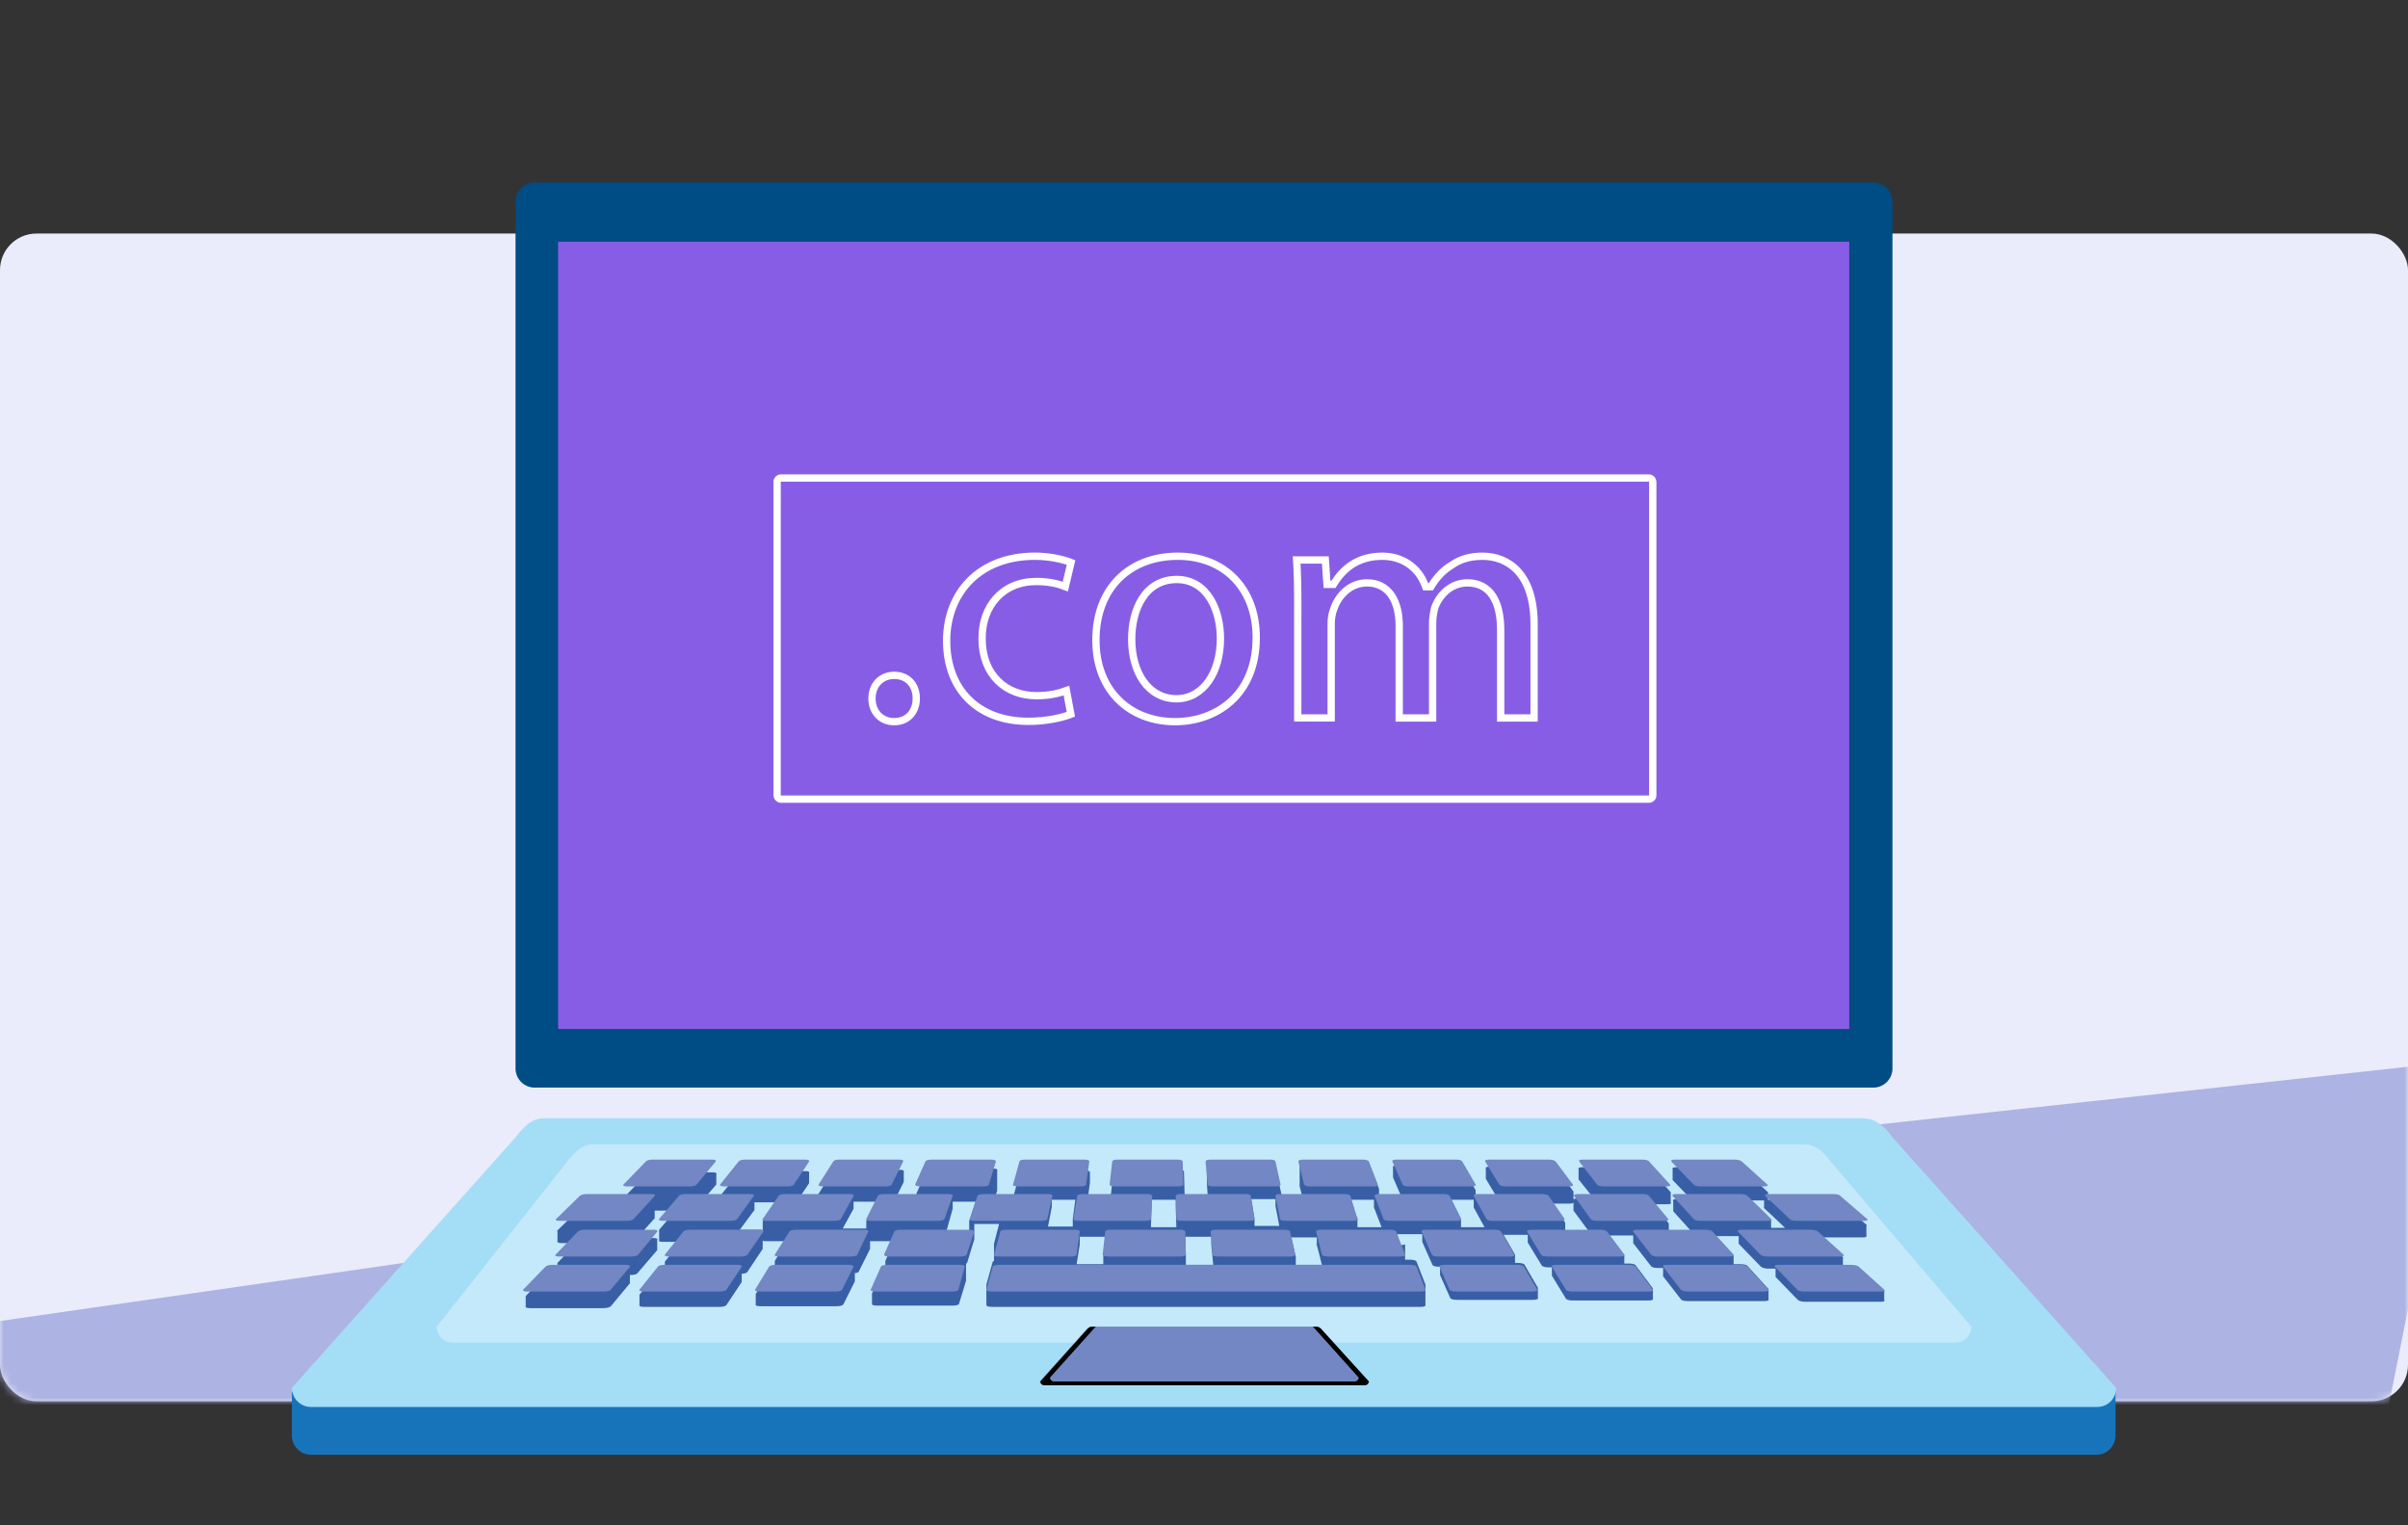 <svg width="330" height="209" viewBox="0 0 330 209" fill="none" xmlns="http://www.w3.org/2000/svg">
<rect x="0" y="0" width="330" height="209" fill="#333333" stroke="none"/>
<rect y="32" width="330" height="160" rx="5" fill="#EAECFB"/>
<mask id="mask0" mask-type="alpha" maskUnits="userSpaceOnUse" x="0" y="32" width="330" height="160">
<rect y="32" width="330" height="160" rx="5" fill="#EAECFB"/>
</mask>
<g mask="url(#mask0)">
<path d="M336.796 145.425L128.036 168.169L107.431 250.942L315.427 252.199L336.796 145.425Z" fill="#ADB3E2"/>
<path d="M-32.091 185.626L175.762 155.701L216.318 230.741L15.178 283.722L-32.091 185.626Z" fill="#ADB3E2"/>
</g>
<g clip-path="url(#clip0)">
<path d="M40 190.685V196.711C40 198.196 41.219 199.331 42.612 199.331H287.301C288.781 199.331 289.913 198.109 289.913 196.711V190.685H40Z" fill="#1874BA"/>
<path d="M290 190.161C290 191.645 288.868 192.781 287.388 192.781H42.612C41.132 192.781 40 191.558 40 190.161L70.651 155.836C72.654 153.216 73.699 153.216 75.179 153.216H254.646C256.127 153.216 257.433 153.216 259.349 155.836L290 190.161Z" fill="#A4DEF6"/>
<path d="M270.146 181.776C270.146 182.999 269.188 183.959 267.969 183.959H62.031C60.812 183.959 59.854 182.999 59.854 181.776L77.879 158.98C79.62 156.797 80.491 156.797 81.71 156.797H246.722C247.941 156.797 249.073 156.797 250.728 158.98L270.146 181.776Z" fill="#C4E9FB"/>
<path d="M187.51 189.287C187.51 189.549 187.248 189.811 186.987 189.811H143.013C142.752 189.811 142.49 189.549 142.49 189.287L148.76 182.3C149.195 181.776 149.37 181.776 149.718 181.776H180.282C180.543 181.776 180.892 181.776 181.24 182.3L187.51 189.287Z" fill="#7287C3"/>
<path d="M181.243 182.3C180.807 181.776 180.546 181.776 180.285 181.776H179.937L186.206 188.763C186.206 189.025 185.945 189.287 185.684 189.287H144.409C144.148 189.287 143.886 189.025 143.886 188.763L150.156 181.776H149.808C149.546 181.776 149.285 181.776 148.85 182.3L142.58 189.287C142.58 189.549 142.841 189.811 143.103 189.811H187.077C187.338 189.811 187.599 189.549 187.599 189.287L181.243 182.3Z" fill="black"/>
<path d="M259.349 146.403C259.349 147.888 258.13 149.023 256.736 149.023H73.264C71.783 149.023 70.651 147.8 70.651 146.403V27.62C70.651 26.135 71.87 25 73.264 25H256.736C258.217 25 259.349 26.223 259.349 27.62V146.403Z" fill="#004C84"/>
<path d="M253.427 33.123H76.486V140.988H253.427V33.123Z" fill="#885DE6"/>
<path d="M119.5 95.71C119.5 93.83 120.782 92.537 122.536 92.537C123.46 92.537 124.209 92.863 124.728 93.402C125.248 93.942 125.569 94.73 125.569 95.71C125.569 96.646 125.259 97.437 124.74 97.99C124.224 98.54 123.476 98.883 122.536 98.883C120.743 98.883 119.5 97.554 119.5 95.71Z" stroke="white"/>
<path d="M142.019 95.324C143.77 95.324 145.082 95.014 146.148 94.626L146.753 97.872C145.532 98.35 143.412 98.836 140.901 98.836C137.474 98.836 134.69 97.745 132.765 95.847C130.841 93.951 129.73 91.204 129.73 87.804C129.73 84.524 130.851 81.633 132.904 79.564C134.955 77.497 137.972 76.213 141.832 76.213C143.672 76.213 145.535 76.585 146.781 77.075L145.993 80.371C145.051 80.007 143.777 79.675 142.019 79.675C139.703 79.675 137.82 80.529 136.526 81.961C135.238 83.388 134.566 85.352 134.589 87.526C134.59 89.962 135.384 91.921 136.735 93.272C138.085 94.621 139.951 95.324 142.019 95.324Z" stroke="white"/>
<path d="M172.158 87.341C172.158 91.376 170.743 94.247 168.673 96.112C166.594 97.987 163.813 98.883 161.032 98.883C157.94 98.883 155.235 97.821 153.305 95.913C151.376 94.007 150.187 91.223 150.187 87.712C150.187 84.105 151.368 81.24 153.336 79.278C155.304 77.315 158.101 76.215 161.405 76.215C164.655 76.215 167.334 77.355 169.201 79.293C171.069 81.234 172.158 84.01 172.158 87.341ZM155.091 87.573C155.091 89.832 155.643 91.859 156.689 93.336C157.743 94.826 159.296 95.745 161.219 95.745C163.03 95.745 164.556 94.846 165.613 93.361C166.664 91.885 167.252 89.835 167.252 87.478C167.252 85.648 166.845 83.657 165.9 82.104C164.944 80.533 163.425 79.4 161.264 79.4C159.048 79.4 157.48 80.483 156.487 82.057C155.509 83.608 155.091 85.628 155.091 87.573Z" stroke="white"/>
<path d="M177.847 83.468H177.851V82.968C177.851 80.593 177.813 78.559 177.701 76.725H181.628L181.827 79.609L181.86 80.074H182.326H182.466H182.741L182.888 79.841C183.947 78.165 185.854 76.215 189.439 76.215C192.21 76.215 194.349 77.763 195.252 80.082L195.376 80.4H195.718H195.811H196.086L196.233 80.167C196.989 78.969 197.866 78.096 198.86 77.489L198.874 77.48L198.888 77.471C200.051 76.652 201.39 76.215 203.159 76.215C204.929 76.215 206.68 76.813 207.993 78.239C209.307 79.666 210.237 81.984 210.237 85.526V98.373H205.656V86.363C205.656 84.435 205.326 82.823 204.581 81.678C203.816 80.5 202.642 79.864 201.11 79.864C198.891 79.864 197.298 81.448 196.642 83.213L196.632 83.239L196.625 83.267C196.486 83.834 196.332 84.579 196.332 85.294V98.373H191.752V85.758C191.752 84.121 191.429 82.661 190.707 81.594C189.967 80.502 188.834 79.864 187.345 79.864C184.922 79.864 183.342 81.746 182.784 83.445C182.525 84.078 182.429 84.793 182.429 85.479V98.371H177.847V83.468Z" stroke="white"/>
<path d="M258.217 176.885C258.217 176.885 258.304 176.797 258.217 176.797L254.734 173.653C254.559 173.478 254.124 173.391 253.689 173.391H252.557V173.304V173.216V173.129V173.042V172.954V172.867V172.78V172.692V172.605V172.518V172.43C252.557 172.43 252.644 172.343 252.557 172.256L249.596 169.548H255.343C255.691 169.548 255.866 169.461 255.778 169.286V169.199V169.111V169.024V168.937V168.849V168.762V168.675V168.587V168.5V168.413V168.325V168.238V168.151V168.063V167.976C255.778 167.976 255.866 167.889 255.778 167.801L252.034 164.657C251.86 164.482 251.425 164.395 251.076 164.395H242.281V164.308V164.22V164.133V164.046V163.958V163.871V163.784V163.696V163.609V163.522C242.281 163.522 242.368 163.434 242.281 163.347L238.885 160.203C238.711 160.028 238.276 159.941 237.928 159.941H229.655C229.307 159.941 229.133 160.028 229.22 160.203V160.29V160.377V160.465V160.552V160.639V160.727V160.814V160.901V160.989V161.076V161.163V161.251V161.338V161.426V161.513C229.22 161.513 229.22 161.6 229.22 161.688L231.745 164.308H229.742C229.394 164.308 229.133 164.395 229.307 164.57V164.657V164.744V164.832V164.919V165.006V165.094V165.181V165.268V165.356V165.443V165.531V165.618V165.705V165.793V165.88V165.967L231.745 168.675H228.697V168.587V168.5V168.413V168.325V168.238V168.151V168.063V167.976V167.889V167.801V167.714V167.627L226.433 165.006H228.523C228.871 165.006 229.133 164.919 228.959 164.744V164.657V164.57V164.482V164.395V164.308V164.22V164.133V164.046V163.958V163.871V163.784V163.696V163.609V163.522V163.434V163.347L226.085 160.203C225.998 160.028 225.562 159.941 225.214 159.941H216.768C216.419 159.941 216.245 160.028 216.332 160.203V160.29V160.377V160.465V160.552V160.639V160.727V160.814V160.901V160.989V161.076V161.163V161.251V161.338V161.426V161.513V161.6L218.422 164.22H216.158C215.81 164.22 215.549 164.308 215.636 164.482V164.57V164.657V164.744V164.832V164.919V165.006V165.094V165.181V165.268V165.356V165.443V165.531V165.618V165.705V165.793V165.88L217.638 168.587H214.504V168.5V168.413V168.325V168.238V168.151V168.063V167.976V167.889V167.801V167.714V167.627V167.539L212.675 164.919H215.113C215.461 164.919 215.723 164.832 215.636 164.657V164.57V164.482V164.395V164.308V164.22V164.133V164.046V163.958V163.871V163.784V163.696V163.609V163.522V163.434V163.347V163.26L213.285 160.115C213.197 159.941 212.849 159.853 212.414 159.853H204.141C203.793 159.853 203.532 159.941 203.619 160.115V160.203V160.29V160.377V160.465V160.552V160.639V160.727V160.814V160.901V160.989V161.076V161.163V161.251V161.338V161.426V161.513L205.186 164.133H202.574C202.4 164.133 202.313 164.133 202.226 164.133V164.046V163.958V163.871V163.784V163.696V163.609V163.522V163.434V163.347V163.26V163.172V163.085L200.484 159.941C200.397 159.766 200.049 159.679 199.7 159.679H191.428C191.08 159.679 190.819 159.766 190.906 159.941V160.028V160.115V160.203V160.29V160.377V160.465V160.552V160.639V160.727V160.814V160.901V160.989V161.076V161.163V161.251V161.338L192.038 163.958H189.077C188.99 163.958 188.99 163.958 188.99 163.958V163.871V163.784V163.696V163.609V163.522V163.434V163.347V163.26V163.172V163.085V162.998V162.91L187.771 159.766C187.684 159.591 187.422 159.504 186.987 159.504H178.715C178.366 159.504 178.105 159.591 178.105 159.766V159.853C178.105 159.853 178.105 159.853 178.105 159.941V160.028C178.105 160.028 178.105 160.028 178.105 160.115V160.203C178.105 160.203 178.105 160.203 178.105 160.29V160.377C178.105 160.377 178.105 160.377 178.105 160.465V160.552C178.105 160.552 178.105 160.552 178.105 160.639V160.727C178.105 160.727 178.105 160.727 178.105 160.814V160.901C178.105 160.901 178.105 160.901 178.105 160.989V161.076C178.105 161.076 178.105 161.076 178.105 161.163V161.251C178.105 161.251 178.105 161.251 178.105 161.338V161.426C178.105 161.426 178.105 161.426 178.105 161.513V161.6C178.105 161.6 178.105 161.6 178.105 161.688V161.775C178.105 161.775 178.105 161.775 178.105 161.862V161.95C178.105 161.95 178.105 161.95 178.105 162.037V162.124C178.105 162.124 178.105 162.124 178.105 162.212V162.299C178.105 162.299 178.105 162.299 178.105 162.386V162.474C178.105 162.474 178.105 162.474 178.105 162.561L178.802 165.181H175.667V165.094C175.667 165.094 175.667 165.094 175.667 165.006V164.919C175.667 164.919 175.667 164.919 175.667 164.832V164.744V164.657V164.57V164.482V164.395C175.667 164.395 175.667 164.395 175.667 164.308V164.22V164.133C175.667 164.133 175.667 164.133 175.667 164.046V163.958V163.871L174.97 160.727C174.97 160.552 174.622 160.465 174.274 160.465H166.001C165.653 160.465 165.392 160.552 165.392 160.727V160.814V160.901V160.989V161.076V161.163V161.251V161.338V161.426V161.513V161.6V161.688V161.775V161.862V161.95V162.037V162.124L165.566 164.744H162.344V164.657V164.57V164.482V164.395V164.308V164.22V164.133V164.046V163.958V163.871V163.784V163.696L162.257 160.552C162.257 160.377 161.996 160.29 161.56 160.29H153.288C152.94 160.29 152.591 160.377 152.591 160.552L152.243 163.696V163.784V163.871V163.958V164.046V164.133V164.22V164.308V164.395V164.482V164.57V164.657H149.021L149.37 162.037V161.95V161.862V161.775V161.688V161.6V161.513V161.426V161.338V161.251V161.163V161.076V160.989V160.901V160.814V160.727V160.639C149.37 160.465 149.108 160.377 148.76 160.377H140.488C140.139 160.377 139.791 160.465 139.791 160.639L138.92 163.784C138.92 163.784 138.92 163.784 138.92 163.871V163.958C138.92 163.958 138.92 163.958 138.92 164.046V164.133C138.92 164.133 138.92 164.133 138.92 164.22V164.308C138.92 164.308 138.92 164.308 138.92 164.395V164.482C138.92 164.482 138.92 164.482 138.92 164.57V164.657C138.92 164.657 138.92 164.657 138.92 164.744V164.832C138.92 164.832 138.92 164.832 138.92 164.919V165.006C138.92 165.006 138.92 165.006 138.92 165.094V165.181C138.92 165.181 138.92 165.181 138.92 165.268V165.356C138.92 165.356 138.92 165.356 138.92 165.443V165.531C138.92 165.531 138.92 165.531 138.92 165.618V165.705C138.92 165.705 138.92 165.705 138.92 165.793H135.785L136.656 163.172V163.085V162.998V162.91V162.823V162.736V162.648V162.561V162.474V162.386V162.299V162.212V162.124V162.037V161.95V161.862V161.775V161.688V161.6V161.513V161.426V161.338V161.251V161.163V161.076V160.989V160.901V160.814V160.727V160.639V160.552V160.465V160.377C136.743 160.203 136.482 160.115 136.047 160.115H127.774C127.426 160.115 127.078 160.203 126.991 160.377L125.597 163.522V163.609V163.696V163.784V163.871V163.958V164.046V164.133V164.22V164.308V164.395V164.482C125.597 164.482 125.597 164.482 125.597 164.57H122.55L123.856 161.95V161.862V161.775V161.688V161.6V161.513V161.426V161.338V161.251V161.163V161.076V160.989V160.901V160.814V160.727V160.639V160.552C123.943 160.377 123.682 160.29 123.333 160.29H114.887C114.538 160.29 114.19 160.377 114.103 160.552L112.1 163.696V163.784V163.871V163.958V164.046V164.133V164.22V164.308V164.395V164.482V164.57V164.657C112.1 164.657 112.1 164.657 112.1 164.744H109.14L110.881 162.124V162.037V161.95V161.862V161.775V161.688V161.6V161.513V161.426V161.338V161.251V161.163V161.076V160.989V160.901V160.814V160.727C110.968 160.552 110.794 160.465 110.359 160.465H102.086C101.738 160.465 101.303 160.552 101.216 160.727L98.69 163.871V163.958V164.046V164.133V164.22V164.308V164.395V164.482C98.69 164.57 98.69 164.57 98.69 164.57V164.657V164.744V164.832C98.69 164.832 98.69 164.832 98.69 164.919H95.904L98.168 162.299C98.168 162.212 98.168 162.212 98.168 162.212V162.124V162.037V161.95V161.862V161.775V161.688V161.6V161.513C98.168 161.426 98.168 161.426 98.168 161.426V161.338V161.251V161.163V161.076V160.989V160.901C98.255 160.727 98.081 160.639 97.733 160.639H89.46C89.112 160.639 88.676 160.727 88.589 160.901L85.542 164.046C85.454 164.133 85.542 164.133 85.542 164.22V164.308V164.395V164.482V164.57V164.657V164.744V164.832C85.542 164.919 85.542 164.919 85.542 164.919V165.006V165.094C85.542 165.094 85.542 165.094 85.542 165.181H80.578C80.23 165.181 79.794 165.268 79.62 165.443L76.398 168.587C76.311 168.675 76.398 168.675 76.398 168.762V168.849V168.937V169.024C76.398 169.111 76.398 169.111 76.398 169.111V169.199V169.286V169.373V169.461C76.398 169.548 76.398 169.548 76.398 169.548V169.636V169.723V169.81V169.898V169.985V170.072C76.311 170.16 76.486 170.334 76.921 170.334H79.011L76.398 173.042C76.311 173.129 76.398 173.129 76.398 173.129V173.216V173.304V173.391V173.478V173.566V173.653V173.741V173.828V173.915V174.003V174.09C76.398 174.09 76.398 174.09 76.398 174.177H76.137C75.702 174.177 75.266 174.265 75.092 174.439L72.045 177.583C72.045 177.671 72.045 177.671 72.045 177.671V177.758V177.845V177.933V178.02V178.108V178.195V178.282V178.37V178.457V178.544V178.632V178.719V178.806V178.894V178.981C71.957 179.156 72.219 179.243 72.654 179.243H82.668C83.103 179.243 83.539 179.156 83.713 178.981L86.325 175.837V175.749V175.662V175.575V175.487V175.4V175.313V175.225V175.138V175.051V174.963V174.876V174.789C86.325 174.789 86.325 174.789 86.325 174.701H86.412C86.848 174.701 87.283 174.614 87.37 174.439L90.07 171.295C90.07 171.208 90.07 171.208 90.07 171.208V171.12V171.033V170.946V170.858V170.771V170.684V170.596V170.509V170.422V170.334V170.247V170.16V170.072V169.985V169.898C90.157 169.723 89.983 169.636 89.547 169.636H87.283L89.721 166.928C89.721 166.841 89.721 166.841 89.721 166.841V166.753V166.666V166.579V166.491V166.404V166.317V166.229V166.142V166.055V165.967C89.721 165.967 89.721 165.967 89.721 165.88H92.595L90.331 168.5C90.331 168.587 90.331 168.587 90.331 168.587V168.675V168.762V168.849V168.937V169.024V169.111V169.199V169.286V169.373V169.461V169.548V169.636V169.723V169.81V169.898C90.244 170.072 90.418 170.16 90.853 170.16H93.291L91.115 172.867V172.954V173.042V173.129V173.216V173.304V173.391V173.478V173.566V173.653V173.741V173.828V173.915C91.115 173.915 91.115 173.915 91.115 174.003C90.679 174.003 90.244 174.09 90.157 174.265L87.632 177.409V177.496V177.583V177.671V177.758V177.845V177.933V178.02V178.108V178.195V178.282V178.37V178.457V178.544V178.632V178.719V178.806C87.544 178.981 87.806 179.068 88.241 179.068H98.603C99.039 179.068 99.474 178.981 99.561 178.806L101.651 175.662V175.575V175.487V175.4V175.313V175.225V175.138V175.051V174.963V174.876V174.789V174.701V174.614V174.527C101.999 174.527 102.348 174.439 102.435 174.265L104.525 171.12V171.033V170.946V170.858V170.771V170.684V170.596V170.509V170.422V170.334V170.247V170.16V170.072V169.985C104.612 170.072 104.786 170.072 105.047 170.072H107.833L106.179 172.78V172.867V172.954V173.042V173.129V173.216V173.304V173.391V173.478V173.566V173.653V173.741V173.828V173.915C105.831 173.915 105.569 174.003 105.482 174.177L103.567 177.321V177.409V177.496V177.583V177.671V177.758V177.845V177.933V178.02V178.108V178.195V178.282V178.37V178.457V178.544V178.632V178.719C103.48 178.894 103.741 178.981 104.263 178.981H114.626C115.061 178.981 115.496 178.894 115.583 178.719L117.151 175.575V175.487V175.4V175.313V175.225V175.138V175.051V174.963V174.876V174.789V174.701V174.614V174.527V174.439C117.412 174.439 117.586 174.352 117.673 174.265L119.241 171.12V171.033V170.946V170.858V170.771V170.684V170.596V170.509V170.422V170.334V170.247V170.16V170.072C119.328 170.072 119.415 170.072 119.502 170.072H122.55L121.331 172.78V172.867V172.954V173.042V173.129V173.216V173.304V173.391V173.478V173.566V173.653V173.741V173.828V173.915C121.069 174.003 120.982 174.003 120.895 174.09L119.502 177.234V177.321V177.409V177.496V177.583V177.671V177.758V177.845V177.933V178.02V178.108V178.195V178.282V178.37V178.457V178.544V178.632C119.415 178.806 119.763 178.894 120.199 178.894H130.561C130.996 178.894 131.432 178.806 131.432 178.632L132.389 175.487C132.389 175.487 132.389 175.487 132.389 175.4V175.313C132.389 175.313 132.389 175.313 132.389 175.225V175.138C132.389 175.138 132.389 175.138 132.389 175.051V174.963C132.389 174.963 132.389 174.963 132.389 174.876V174.789C132.389 174.789 132.389 174.789 132.389 174.701V174.614C132.389 174.614 132.389 174.614 132.389 174.527V174.439C132.389 174.439 132.389 174.439 132.389 174.352V174.265C132.389 174.265 132.389 174.265 132.389 174.177V174.09C132.389 174.09 132.389 174.09 132.389 174.003V173.915C132.389 173.915 132.389 173.915 132.389 173.828V173.741C132.389 173.741 132.389 173.741 132.389 173.653V173.566C132.389 173.566 132.389 173.566 132.389 173.478V173.391C132.389 173.391 132.389 173.391 132.389 173.304V173.216C132.389 173.216 132.389 173.216 132.389 173.129C132.476 173.129 132.564 173.042 132.564 172.954L133.521 169.81C133.521 169.81 133.521 169.81 133.521 169.723V169.636C133.521 169.636 133.521 169.636 133.521 169.548V169.461C133.521 169.461 133.521 169.461 133.521 169.373V169.286C133.521 169.286 133.521 169.286 133.521 169.199V169.111C133.521 169.111 133.521 169.111 133.521 169.024V168.937C133.521 168.937 133.521 168.937 133.521 168.849V168.762C133.521 168.762 133.521 168.762 133.521 168.675V168.587C133.521 168.587 133.521 168.587 133.521 168.5V168.413C133.521 168.413 133.521 168.413 133.521 168.325V168.238C133.521 168.238 133.521 168.238 133.521 168.151V168.063C133.521 168.063 133.521 168.063 133.521 167.976V167.889C133.521 167.889 133.521 167.889 133.521 167.801V167.714H136.917L136.221 170.422C136.221 170.422 136.221 170.422 136.221 170.509V170.596C136.221 170.596 136.221 170.596 136.221 170.684V170.771C136.221 170.771 136.221 170.771 136.221 170.858V170.946C136.221 170.946 136.221 170.946 136.221 171.033V171.12C136.221 171.12 136.221 171.12 136.221 171.208V171.295C136.221 171.295 136.221 171.295 136.221 171.382V171.47C136.221 171.47 136.221 171.47 136.221 171.557V171.644C136.221 171.644 136.221 171.644 136.221 171.732V171.819C136.221 171.819 136.221 171.819 136.221 171.906V171.994C136.221 171.994 136.221 171.994 136.221 172.081V172.168C136.221 172.168 136.221 172.168 136.221 172.256V172.343C136.221 172.343 136.221 172.343 136.221 172.43V172.518C136.221 172.518 136.221 172.518 136.221 172.605V172.692C136.221 172.692 136.221 172.692 136.221 172.78C136.134 172.78 136.134 172.867 136.047 172.867L135.176 176.011C135.176 176.011 135.176 176.011 135.176 176.099V176.186C135.176 176.186 135.176 176.186 135.176 176.273V176.361C135.176 176.361 135.176 176.361 135.176 176.448V176.535C135.176 176.535 135.176 176.535 135.176 176.623V176.71C135.176 176.71 135.176 176.71 135.176 176.797V176.885C135.176 176.885 135.176 176.885 135.176 176.972V177.059C135.176 177.059 135.176 177.059 135.176 177.147V177.234C135.176 177.234 135.176 177.234 135.176 177.321V177.409C135.176 177.409 135.176 177.409 135.176 177.496V177.583C135.176 177.583 135.176 177.583 135.176 177.671V177.758C135.176 177.758 135.176 177.758 135.176 177.845V177.933C135.176 177.933 135.176 177.933 135.176 178.02V178.108C135.176 178.108 135.176 178.108 135.176 178.195V178.282C135.176 178.282 135.176 178.282 135.176 178.37V178.457C135.176 178.457 135.176 178.457 135.176 178.544V178.632C135.176 178.632 135.176 178.632 135.176 178.719V178.806C135.176 178.981 135.437 179.068 135.96 179.068H194.65C195.085 179.068 195.434 178.981 195.347 178.806V178.719V178.632V178.544V178.457V178.37V178.282V178.195V178.108V178.02V177.933V177.845V177.758V177.671V177.583V177.496V177.409V177.321V177.234V177.147V177.059V176.972V176.885V176.797V176.71V176.623V176.535V176.448V176.361V176.273V176.186V176.099V176.011L194.127 172.867C194.04 172.692 193.692 172.605 193.257 172.605H192.56C192.56 172.605 192.56 172.605 192.56 172.518V172.43V172.343V172.256V172.168V172.081V171.994V171.906V171.819V171.732V171.644V171.557V171.47V171.382V171.295V171.208V171.12V171.033V170.946V170.858V170.771V170.684V170.596V170.509L191.716 170.684L191.515 169.111H194.911V169.199V169.286V169.373V169.461V169.548V169.636V169.723V169.81V169.898V169.985V170.072V170.16L196.304 173.304C196.391 173.478 196.74 173.566 197.175 173.566H197.349C197.349 173.566 197.349 173.566 197.349 173.653V173.741V173.828V173.915V174.003V174.09V174.177V174.265V174.352V174.439V174.527V174.614V174.701L198.743 177.845C198.83 178.02 199.178 178.108 199.7 178.108H210.063C210.498 178.108 210.846 178.02 210.759 177.845V177.758V177.671V177.583V177.496V177.409V177.321V177.234V177.147V177.059V176.972V176.885V176.797V176.71V176.623V176.535V176.448L208.931 173.304C208.844 173.129 208.408 173.042 207.973 173.042H207.624C207.624 173.042 207.624 173.042 207.624 172.954V172.867V172.78V172.692V172.605V172.518V172.43V172.343V172.256V172.168V172.081V171.994V171.906L206.057 169.199H209.366V169.286V169.373V169.461V169.548V169.636V169.723V169.81V169.898V169.985V170.072V170.16V170.247L211.282 173.391C211.369 173.566 211.804 173.653 212.24 173.653H212.675C212.675 173.653 212.675 173.653 212.675 173.741V173.828V173.915V174.003V174.09V174.177V174.265V174.352V174.439V174.527V174.614V174.701V174.789L214.591 177.933C214.678 178.108 215.113 178.195 215.549 178.195H225.911C226.346 178.195 226.607 178.108 226.52 177.933V177.845V177.758V177.671V177.583V177.496V177.409V177.321V177.234V177.147V177.059V176.972V176.885V176.797V176.71V176.623V176.535L224.169 173.391C224.082 173.216 223.647 173.129 223.211 173.129H222.602C222.602 173.129 222.602 173.129 222.602 173.042V172.954V172.867V172.78V172.692V172.605V172.518V172.43V172.343V172.256V172.168V172.081V171.994L220.599 169.286H223.821V169.373V169.461V169.548V169.636V169.723V169.81V169.898V169.985V170.072V170.16V170.247V170.334L226.259 173.478C226.346 173.653 226.782 173.741 227.217 173.741H227.914C227.914 173.741 227.914 173.74 227.914 173.828V173.915V174.003V174.09V174.177V174.265V174.352V174.439V174.527V174.614V174.701V174.789V174.876L230.352 178.02C230.439 178.195 230.874 178.282 231.397 178.282H241.759C242.194 178.282 242.456 178.195 242.368 178.02V177.933V177.845V177.758V177.671V177.583V177.496V177.409V177.321V177.234V177.147V177.059V176.972V176.885V176.797V176.71V176.623L239.495 173.478C239.408 173.304 238.885 173.216 238.45 173.216H237.579C237.579 173.216 237.579 173.216 237.579 173.129V173.042V172.954V172.867V172.78V172.692V172.605V172.518V172.43V172.343V172.256V172.168V172.081L235.141 169.373H238.276V169.461V169.548V169.636V169.723V169.81V169.898V169.985V170.072V170.16V170.247V170.334V170.422L241.324 173.566C241.498 173.741 241.933 173.828 242.368 173.828H243.326C243.326 173.828 243.326 173.828 243.326 173.915V174.003V174.09V174.177V174.265V174.352V174.439V174.527V174.614V174.701V174.789V174.876V174.963L246.374 178.108C246.548 178.282 246.984 178.37 247.419 178.37H257.694C258.13 178.37 258.391 178.282 258.217 178.108V178.02V177.933V177.845V177.758V177.671V177.583V177.496V177.409V177.321V177.234V177.147V177.059V176.972V176.885C258.304 176.972 258.304 176.885 258.217 176.885ZM104.525 168.587C104.437 168.5 104.263 168.5 104.002 168.5H101.39L103.393 165.793V165.705V165.618V165.531V165.443V165.356V165.268V165.181V165.094V165.006V164.919V164.832C103.393 164.832 103.393 164.832 103.393 164.744H106.353L104.525 167.365V167.452V167.539V167.627V167.714V167.801V167.889V167.976V168.063V168.151V168.238V168.325V168.413C104.525 168.5 104.525 168.5 104.525 168.587C104.525 168.5 104.525 168.5 104.525 168.587ZM180.456 170.509L181.153 173.304H177.583V173.216V173.129V173.042V172.954V172.867V172.78V172.692V172.605V172.518V172.43V172.343V172.256L176.973 169.548H180.456V169.636C180.456 169.636 180.456 169.636 180.456 169.723V169.81C180.456 169.81 180.456 169.81 180.456 169.898V169.985C180.456 169.985 180.456 169.985 180.456 170.072V170.16C180.456 170.16 180.456 170.16 180.456 170.247V170.334C180.456 170.334 180.456 170.334 180.456 170.422V170.509C180.456 170.509 180.456 170.509 180.456 170.596V170.684C180.456 170.684 180.456 170.684 180.456 170.771V170.858C180.456 170.858 180.456 170.858 180.456 170.946V171.033C180.456 171.033 180.456 171.033 180.456 171.12V171.208C180.456 171.208 180.456 171.208 180.456 171.295V171.382C180.456 170.422 180.369 170.422 180.456 170.509ZM147.976 170.509V170.422V170.334V170.247V170.16V170.072V169.985V169.898V169.81V169.723V169.636V169.548V169.461H151.459L151.198 172.168V172.256V172.343V172.43V172.518V172.605V172.692V172.78V172.867V172.954V173.042V173.129V173.216H147.541L147.976 170.509ZM116.977 165.618C116.977 165.531 116.977 165.531 116.977 165.531V165.443V165.356V165.268V165.181V165.094V165.006V164.919V164.832V164.744C116.977 164.744 116.977 164.744 116.977 164.657H120.024L118.718 167.277V167.365V167.452V167.539V167.627V167.714V167.801V167.889V167.976V168.063V168.151V168.238V168.325C118.631 168.325 118.544 168.325 118.457 168.325H115.496L116.977 165.618ZM130.561 165.618C130.561 165.531 130.561 165.531 130.561 165.531V165.443V165.356V165.268V165.181V165.094V165.006V164.919V164.832V164.744C130.561 164.744 130.561 164.744 130.561 164.657H133.696L132.825 167.277C132.825 167.277 132.825 167.277 132.825 167.365V167.452C132.825 167.452 132.825 167.452 132.825 167.539V167.627C132.825 167.627 132.825 167.627 132.825 167.714V167.801C132.825 167.801 132.825 167.801 132.825 167.889V167.976C132.825 167.976 132.825 167.976 132.825 168.063V168.151C132.825 168.151 132.825 168.151 132.825 168.238V168.325C132.825 168.325 132.825 168.325 132.825 168.413V168.5C132.825 168.5 132.825 168.5 132.825 168.587V168.675C132.825 168.675 132.825 168.675 132.825 168.762V168.849V168.937V169.024V169.111V169.199C132.825 169.199 132.825 169.199 132.825 169.286V169.373H129.516L130.561 165.618ZM147.018 167.015C147.018 167.103 147.018 167.103 147.018 167.103V167.19V167.277V167.365V167.452V167.539V167.627V167.714V167.801V167.889V167.976V168.063H143.622L144.145 165.356V165.268V165.181V165.094V165.006V164.919V164.832V164.744V164.657V164.57V164.482V164.395H147.367L147.018 167.015ZM171.923 167.015L171.487 164.308H174.796V164.395V164.482V164.57V164.657V164.744V164.832V164.919V165.006V165.094V165.181V165.268L175.319 167.976H171.923V167.889V167.801V167.714V167.627V167.539V167.452V167.365V167.277V167.19V167.103V167.015C171.923 167.19 171.923 167.19 171.923 167.015ZM186.029 167.103L185.158 164.395H188.206H188.293V164.482V164.57V164.657V164.744V164.832V164.919V165.006V165.094V165.181V165.268V165.356V165.443L189.338 168.151H186.029V168.063C186.029 168.063 186.029 168.063 186.029 167.976V167.889C186.029 167.889 186.029 167.889 186.029 167.801V167.714C186.029 167.714 186.029 167.714 186.029 167.627V167.539C186.029 167.539 186.029 167.539 186.029 167.452V167.365C186.029 167.365 186.029 167.365 186.029 167.277V167.19C186.029 167.19 186.029 167.19 186.029 167.103V167.015C186.029 167.015 186.029 167.015 186.029 166.928V166.841C186.029 166.841 186.029 166.841 186.029 166.753V166.666C186.029 166.666 186.029 166.666 186.029 166.579V166.491C186.029 166.491 186.029 166.491 186.029 166.404V166.317C186.029 167.19 186.116 167.19 186.029 167.103ZM200.223 167.103V167.015L198.917 164.395H201.616C201.79 164.395 201.877 164.395 201.964 164.395V164.482V164.57V164.657V164.744V164.832V164.919V165.006V165.094V165.181V165.268V165.356V165.443L203.445 168.151H200.223V168.063V167.976V167.889V167.801V167.714V167.627V167.539V167.452V167.365V167.277C200.223 167.19 200.223 167.19 200.223 167.103ZM161.125 164.395V164.57V164.657V164.744V164.832V164.919V165.006V165.094V165.181V165.268V165.356V165.443L161.212 168.151H157.729L157.816 165.443V165.356V165.268V165.181V165.094V165.006V164.919V164.832V164.744V164.657V164.57V164.482V164.395H161.125ZM162.518 173.304V173.129V173.042V172.954V172.867V172.78V172.692V172.605V172.518V172.43V172.343V172.256V172.168L162.431 169.461H166.001V169.548V169.636V169.723V169.81V169.898V169.985V170.072V170.16V170.247V170.334V170.422V170.509L166.263 173.304H162.518ZM241.759 164.395C241.759 164.482 241.759 164.482 241.759 164.57V164.657V164.744V164.832V164.919V165.006V165.094V165.181V165.268V165.356C241.759 165.356 241.672 165.443 241.759 165.531L244.633 168.238H242.717V168.151V168.063V167.976V167.889V167.801V167.714V167.627V167.539V167.452V167.365V167.277C242.717 167.277 242.717 167.19 242.717 167.103L240.017 164.482H241.759V164.395Z" fill="#385FA6"/>
<path d="M95.469 162.299C95.381 162.474 94.946 162.561 94.598 162.561H85.89C85.542 162.561 85.28 162.474 85.454 162.299L88.502 159.155C88.676 158.98 89.025 158.893 89.373 158.893H97.645C97.994 158.893 98.168 158.98 98.081 159.155L95.469 162.299Z" fill="#7287C3"/>
<path d="M108.791 162.299C108.704 162.474 108.356 162.561 107.921 162.561H99.213C98.865 162.561 98.603 162.474 98.69 162.299L101.216 159.155C101.303 158.98 101.738 158.893 102.086 158.893H110.359C110.707 158.893 110.968 158.98 110.881 159.155L108.791 162.299Z" fill="#7287C3"/>
<path d="M122.201 162.299C122.114 162.474 121.766 162.561 121.418 162.561H112.71C112.362 162.561 112.1 162.474 112.187 162.299L114.19 159.155C114.277 158.98 114.626 158.893 114.974 158.893H123.246C123.595 158.893 123.856 158.98 123.769 159.155L122.201 162.299Z" fill="#7287C3"/>
<path d="M135.524 162.299C135.524 162.474 135.176 162.561 134.741 162.561H126.033C125.684 162.561 125.423 162.474 125.423 162.299L126.816 159.155C126.904 158.98 127.252 158.893 127.6 158.893H135.873C136.221 158.893 136.482 158.98 136.482 159.155L135.524 162.299Z" fill="#7287C3"/>
<path d="M148.847 162.299C148.847 162.474 148.499 162.561 148.151 162.561H139.443C139.094 162.561 138.746 162.474 138.833 162.299L139.704 159.155C139.704 158.98 140.052 158.893 140.401 158.893H148.673C149.021 158.893 149.283 158.98 149.283 159.155L148.847 162.299Z" fill="#7287C3"/>
<path d="M162.17 162.299C162.17 162.474 161.909 162.561 161.473 162.561H152.766C152.417 162.561 152.069 162.474 152.069 162.299L152.417 159.155C152.417 158.98 152.766 158.893 153.114 158.893H161.386C161.735 158.893 162.083 158.98 162.083 159.155L162.17 162.299Z" fill="#7287C3"/>
<path d="M175.493 162.299C175.493 162.474 175.232 162.561 174.883 162.561H166.175C165.827 162.561 165.479 162.474 165.479 162.299L165.218 159.155C165.218 158.98 165.479 158.893 165.827 158.893H174.1C174.448 158.893 174.796 158.98 174.796 159.155L175.493 162.299Z" fill="#7287C3"/>
<path d="M188.816 162.299C188.903 162.474 188.642 162.561 188.206 162.561H179.498C179.15 162.561 178.802 162.474 178.715 162.299L177.931 159.155C177.931 158.98 178.192 158.893 178.541 158.893H186.813C187.161 158.893 187.51 158.98 187.597 159.155L188.816 162.299Z" fill="#7287C3"/>
<path d="M202.226 162.299C202.313 162.474 202.052 162.561 201.703 162.561H192.995C192.647 162.561 192.299 162.474 192.212 162.299L190.819 159.155C190.731 158.98 190.993 158.893 191.341 158.893H199.613C199.962 158.893 200.31 158.98 200.397 159.155L202.226 162.299Z" fill="#7287C3"/>
<path d="M215.549 162.299C215.636 162.474 215.462 162.561 215.026 162.561H206.318C205.97 162.561 205.535 162.474 205.448 162.299L203.532 159.155C203.445 158.98 203.706 158.893 204.054 158.893H212.327C212.675 158.893 213.023 158.98 213.197 159.155L215.549 162.299Z" fill="#7287C3"/>
<path d="M228.871 162.299C228.959 162.474 228.784 162.561 228.436 162.561H219.728C219.38 162.561 218.945 162.474 218.858 162.299L216.419 159.155C216.332 158.98 216.506 158.893 216.855 158.893H225.127C225.475 158.893 225.911 158.98 225.998 159.155L228.871 162.299Z" fill="#7287C3"/>
<path d="M242.194 162.299C242.369 162.474 242.194 162.561 241.759 162.561H233.051C232.703 162.561 232.268 162.474 232.093 162.299L229.046 159.155C228.959 158.98 229.133 158.893 229.481 158.893H237.753C238.102 158.893 238.537 158.98 238.711 159.155L242.194 162.299Z" fill="#7287C3"/>
<path d="M87.457 171.906C87.37 172.081 86.935 172.168 86.499 172.168H76.66C76.224 172.168 75.963 172.081 76.137 171.906L79.185 168.762C79.359 168.587 79.794 168.5 80.143 168.5H89.547C89.983 168.5 90.157 168.587 90.07 168.762L87.457 171.906Z" fill="#7287C3"/>
<path d="M102.435 171.906C102.348 172.081 101.912 172.168 101.477 172.168H91.724C91.289 172.168 91.028 172.081 91.115 171.906L93.64 168.762C93.727 168.587 94.162 168.5 94.598 168.5H104.002C104.437 168.5 104.699 168.587 104.612 168.762L102.435 171.906Z" fill="#7287C3"/>
<path d="M117.499 171.906C117.412 172.081 117.064 172.168 116.628 172.168H106.789C106.353 172.168 106.092 172.081 106.179 171.906L108.182 168.762C108.269 168.587 108.704 168.5 109.053 168.5H118.37C118.805 168.5 119.067 168.587 118.979 168.762L117.499 171.906Z" fill="#7287C3"/>
<path d="M132.476 171.906C132.476 172.081 132.041 172.168 131.606 172.168H121.853C121.418 172.168 121.156 172.081 121.156 171.906L122.55 168.762C122.637 168.587 122.985 168.5 123.42 168.5H132.825C133.26 168.5 133.521 168.587 133.521 168.762L132.476 171.906Z" fill="#7287C3"/>
<path d="M147.541 171.906C147.541 172.081 147.193 172.168 146.757 172.168H136.917C136.482 172.168 136.134 172.081 136.221 171.906L137.092 168.762C137.092 168.587 137.527 168.5 137.875 168.5H147.28C147.715 168.5 147.976 168.587 147.976 168.762L147.541 171.906Z" fill="#7287C3"/>
<path d="M162.518 171.906C162.518 172.081 162.17 172.168 161.735 172.168H151.895C151.459 172.168 151.111 172.081 151.111 171.906L151.459 168.762C151.459 168.587 151.808 168.5 152.243 168.5H161.648C162.083 168.5 162.431 168.587 162.431 168.762L162.518 171.906Z" fill="#7287C3"/>
<path d="M177.496 171.906C177.496 172.081 177.234 172.168 176.799 172.168H166.959C166.524 172.168 166.176 172.081 166.176 171.906L165.914 168.762C165.914 168.587 166.263 168.5 166.611 168.5H176.015C176.451 168.5 176.799 168.587 176.799 168.762L177.496 171.906Z" fill="#7287C3"/>
<path d="M192.56 171.906C192.647 172.081 192.299 172.168 191.863 172.168H182.024C181.588 172.168 181.24 172.081 181.153 171.906L180.369 168.762C180.369 168.587 180.63 168.5 181.066 168.5H190.47C190.906 168.5 191.254 168.587 191.341 168.762L192.56 171.906Z" fill="#7287C3"/>
<path d="M207.537 171.906C207.625 172.081 207.363 172.168 206.928 172.168H197.088C196.653 172.168 196.304 172.081 196.217 171.906L194.824 168.762C194.737 168.587 195.085 168.5 195.434 168.5H204.838C205.273 168.5 205.622 168.587 205.709 168.762L207.537 171.906Z" fill="#7287C3"/>
<path d="M222.602 171.906C222.689 172.081 222.428 172.168 221.992 172.168H212.153C211.717 172.168 211.282 172.081 211.195 171.906L209.279 168.762C209.192 168.587 209.453 168.5 209.889 168.5H219.293C219.728 168.5 220.077 168.587 220.251 168.762L222.602 171.906Z" fill="#7287C3"/>
<path d="M237.579 171.906C237.666 172.081 237.492 172.168 237.057 172.168H227.217C226.782 172.168 226.346 172.081 226.259 171.906L223.821 168.762C223.734 168.587 223.995 168.5 224.343 168.5H233.748C234.183 168.5 234.619 168.587 234.706 168.762L237.579 171.906Z" fill="#7287C3"/>
<path d="M252.644 171.906C252.818 172.081 252.557 172.168 252.121 172.168H242.281C241.846 172.168 241.411 172.081 241.237 171.906L238.189 168.762C238.015 168.587 238.276 168.5 238.711 168.5H248.116C248.551 168.5 248.986 168.587 249.161 168.762L252.644 171.906Z" fill="#7287C3"/>
<path d="M86.848 167.015C86.761 167.19 86.325 167.277 85.89 167.277H76.66C76.224 167.277 76.05 167.19 76.224 167.015L79.446 163.871C79.62 163.696 80.056 163.609 80.404 163.609H89.286C89.634 163.609 89.895 163.696 89.721 163.871L86.848 167.015Z" fill="#7287C3"/>
<path d="M101.041 167.015C100.954 167.19 100.519 167.277 100.171 167.277H90.853C90.418 167.277 90.244 167.19 90.331 167.015L93.03 163.871C93.117 163.696 93.553 163.609 93.901 163.609H102.783C103.131 163.609 103.393 163.696 103.305 163.871L101.041 167.015Z" fill="#7287C3"/>
<path d="M115.235 167.015C115.148 167.19 114.8 167.277 114.364 167.277H105.047C104.612 167.277 104.35 167.19 104.525 167.015L106.701 163.871C106.789 163.696 107.224 163.609 107.572 163.609H116.454C116.803 163.609 117.064 163.696 116.977 163.871L115.235 167.015Z" fill="#7287C3"/>
<path d="M129.429 167.015C129.342 167.19 128.993 167.277 128.645 167.277H119.328C118.892 167.277 118.631 167.19 118.718 167.015L120.286 163.871C120.373 163.696 120.721 163.609 121.069 163.609H129.951C130.3 163.609 130.648 163.696 130.561 163.871L129.429 167.015Z" fill="#7287C3"/>
<path d="M143.535 167.015C143.535 167.19 143.187 167.277 142.752 167.277H133.521C133.086 167.277 132.825 167.19 132.912 167.015L133.957 163.871C134.044 163.696 134.392 163.609 134.741 163.609H143.622C143.971 163.609 144.319 163.696 144.232 163.871L143.535 167.015Z" fill="#7287C3"/>
<path d="M157.729 167.015C157.729 167.19 157.381 167.277 157.032 167.277H147.802C147.367 167.277 147.106 167.19 147.106 167.015L147.628 163.871C147.628 163.696 147.976 163.609 148.325 163.609H157.207C157.555 163.609 157.903 163.696 157.903 163.871L157.729 167.015Z" fill="#7287C3"/>
<path d="M171.923 167.015C171.923 167.19 171.661 167.277 171.226 167.277H161.909C161.473 167.277 161.212 167.19 161.212 167.015L161.125 163.871C161.125 163.696 161.473 163.609 161.822 163.609H170.704C171.052 163.609 171.4 163.696 171.4 163.871L171.923 167.015Z" fill="#7287C3"/>
<path d="M186.029 167.015C186.116 167.19 185.768 167.277 185.42 167.277H176.189C175.754 167.277 175.406 167.19 175.406 167.015L174.796 163.871C174.796 163.696 175.057 163.609 175.406 163.609H184.288C184.636 163.609 184.984 163.696 185.071 163.871L186.029 167.015Z" fill="#7287C3"/>
<path d="M200.223 167.015C200.31 167.19 200.049 167.277 199.613 167.277H190.383C189.948 167.277 189.599 167.19 189.599 167.015L188.38 163.871C188.293 163.696 188.642 163.609 188.99 163.609H197.872C198.22 163.609 198.656 163.696 198.656 163.871L200.223 167.015Z" fill="#7287C3"/>
<path d="M214.417 167.015C214.504 167.19 214.242 167.277 213.894 167.277H204.577C204.141 167.277 203.793 167.19 203.706 167.015L201.964 163.871C201.877 163.696 202.139 163.609 202.487 163.609H211.369C211.717 163.609 212.153 163.696 212.24 163.871L214.417 167.015Z" fill="#7287C3"/>
<path d="M228.61 167.015C228.697 167.19 228.523 167.277 228.088 167.277H218.858C218.422 167.277 218.074 167.19 217.987 167.015L215.723 163.871C215.636 163.696 215.897 163.609 216.245 163.609H225.127C225.475 163.609 225.911 163.696 225.998 163.871L228.61 167.015Z" fill="#7287C3"/>
<path d="M242.717 167.015C242.891 167.19 242.63 167.277 242.281 167.277H233.051C232.616 167.277 232.18 167.19 232.093 167.015L229.22 163.871C229.133 163.696 229.307 163.609 229.655 163.609H238.537C238.885 163.609 239.321 163.696 239.495 163.871L242.717 167.015Z" fill="#7287C3"/>
<path d="M255.866 167.015C256.04 167.19 255.866 167.277 255.43 167.277H246.2C245.765 167.277 245.329 167.19 245.242 167.015L241.933 163.871C241.759 163.696 242.02 163.609 242.369 163.609H251.25C251.599 163.609 252.121 163.696 252.208 163.871L255.866 167.015Z" fill="#7287C3"/>
<path d="M83.713 176.71C83.626 176.885 83.103 176.972 82.668 176.972H72.306C71.87 176.972 71.609 176.885 71.696 176.71L74.744 173.566C74.918 173.391 75.353 173.304 75.789 173.304H85.716C86.151 173.304 86.412 173.391 86.325 173.566L83.713 176.71Z" fill="#7287C3"/>
<path d="M99.561 176.71C99.474 176.885 99.039 176.972 98.603 176.972H88.241C87.806 176.972 87.544 176.885 87.632 176.71L90.157 173.566C90.244 173.391 90.679 173.304 91.115 173.304H101.041C101.477 173.304 101.738 173.391 101.651 173.566L99.561 176.71Z" fill="#7287C3"/>
<path d="M115.409 176.71C115.322 176.885 114.887 176.972 114.451 176.972H104.176C103.741 176.972 103.393 176.885 103.48 176.71L105.395 173.566C105.482 173.391 105.918 173.304 106.353 173.304H116.28C116.715 173.304 116.977 173.391 116.977 173.566L115.409 176.71Z" fill="#7287C3"/>
<path d="M131.344 176.71C131.257 176.885 130.909 176.972 130.474 176.972H120.024C119.589 176.972 119.241 176.885 119.328 176.71L120.721 173.566C120.808 173.391 121.156 173.304 121.592 173.304H131.519C131.954 173.304 132.302 173.391 132.215 173.566L131.344 176.71Z" fill="#7287C3"/>
<path d="M195.347 176.71C195.434 176.885 195.085 176.972 194.65 176.972H135.96C135.524 176.972 135.176 176.885 135.176 176.71L136.047 173.566C136.047 173.391 136.482 173.304 136.917 173.304H193.257C193.692 173.304 194.127 173.391 194.127 173.566L195.347 176.71Z" fill="#7287C3"/>
<path d="M210.672 176.71C210.759 176.885 210.411 176.972 209.976 176.972H199.613C199.178 176.972 198.743 176.885 198.656 176.71L197.262 173.566C197.175 173.391 197.523 173.304 197.959 173.304H207.886C208.321 173.304 208.757 173.391 208.844 173.566L210.672 176.71Z" fill="#7287C3"/>
<path d="M226.52 176.71C226.607 176.885 226.346 176.972 225.911 176.972H215.549C215.113 176.972 214.678 176.885 214.591 176.71L212.675 173.566C212.588 173.391 212.849 173.304 213.285 173.304H223.211C223.647 173.304 224.082 173.391 224.169 173.566L226.52 176.71Z" fill="#7287C3"/>
<path d="M242.369 176.71C242.456 176.885 242.194 176.972 241.759 176.972H231.397C230.961 176.972 230.526 176.885 230.352 176.71L227.914 173.566C227.827 173.391 228.088 173.304 228.523 173.304H238.45C238.885 173.304 239.321 173.391 239.495 173.566L242.369 176.71Z" fill="#7287C3"/>
<path d="M258.217 176.71C258.391 176.885 258.13 176.972 257.694 176.972H247.332C246.897 176.972 246.374 176.885 246.287 176.71L243.239 173.566C243.065 173.391 243.326 173.304 243.762 173.304H253.689C254.124 173.304 254.559 173.391 254.734 173.566L258.217 176.71Z" fill="#7287C3"/>
<rect x="106.5" y="65.5" width="120" height="44" rx="0.5" stroke="white"/>
</g>
<defs>
<clipPath id="clip0">
<rect x="40" y="25" width="250" height="174.419" fill="white"/>
</clipPath>
</defs>
</svg>
